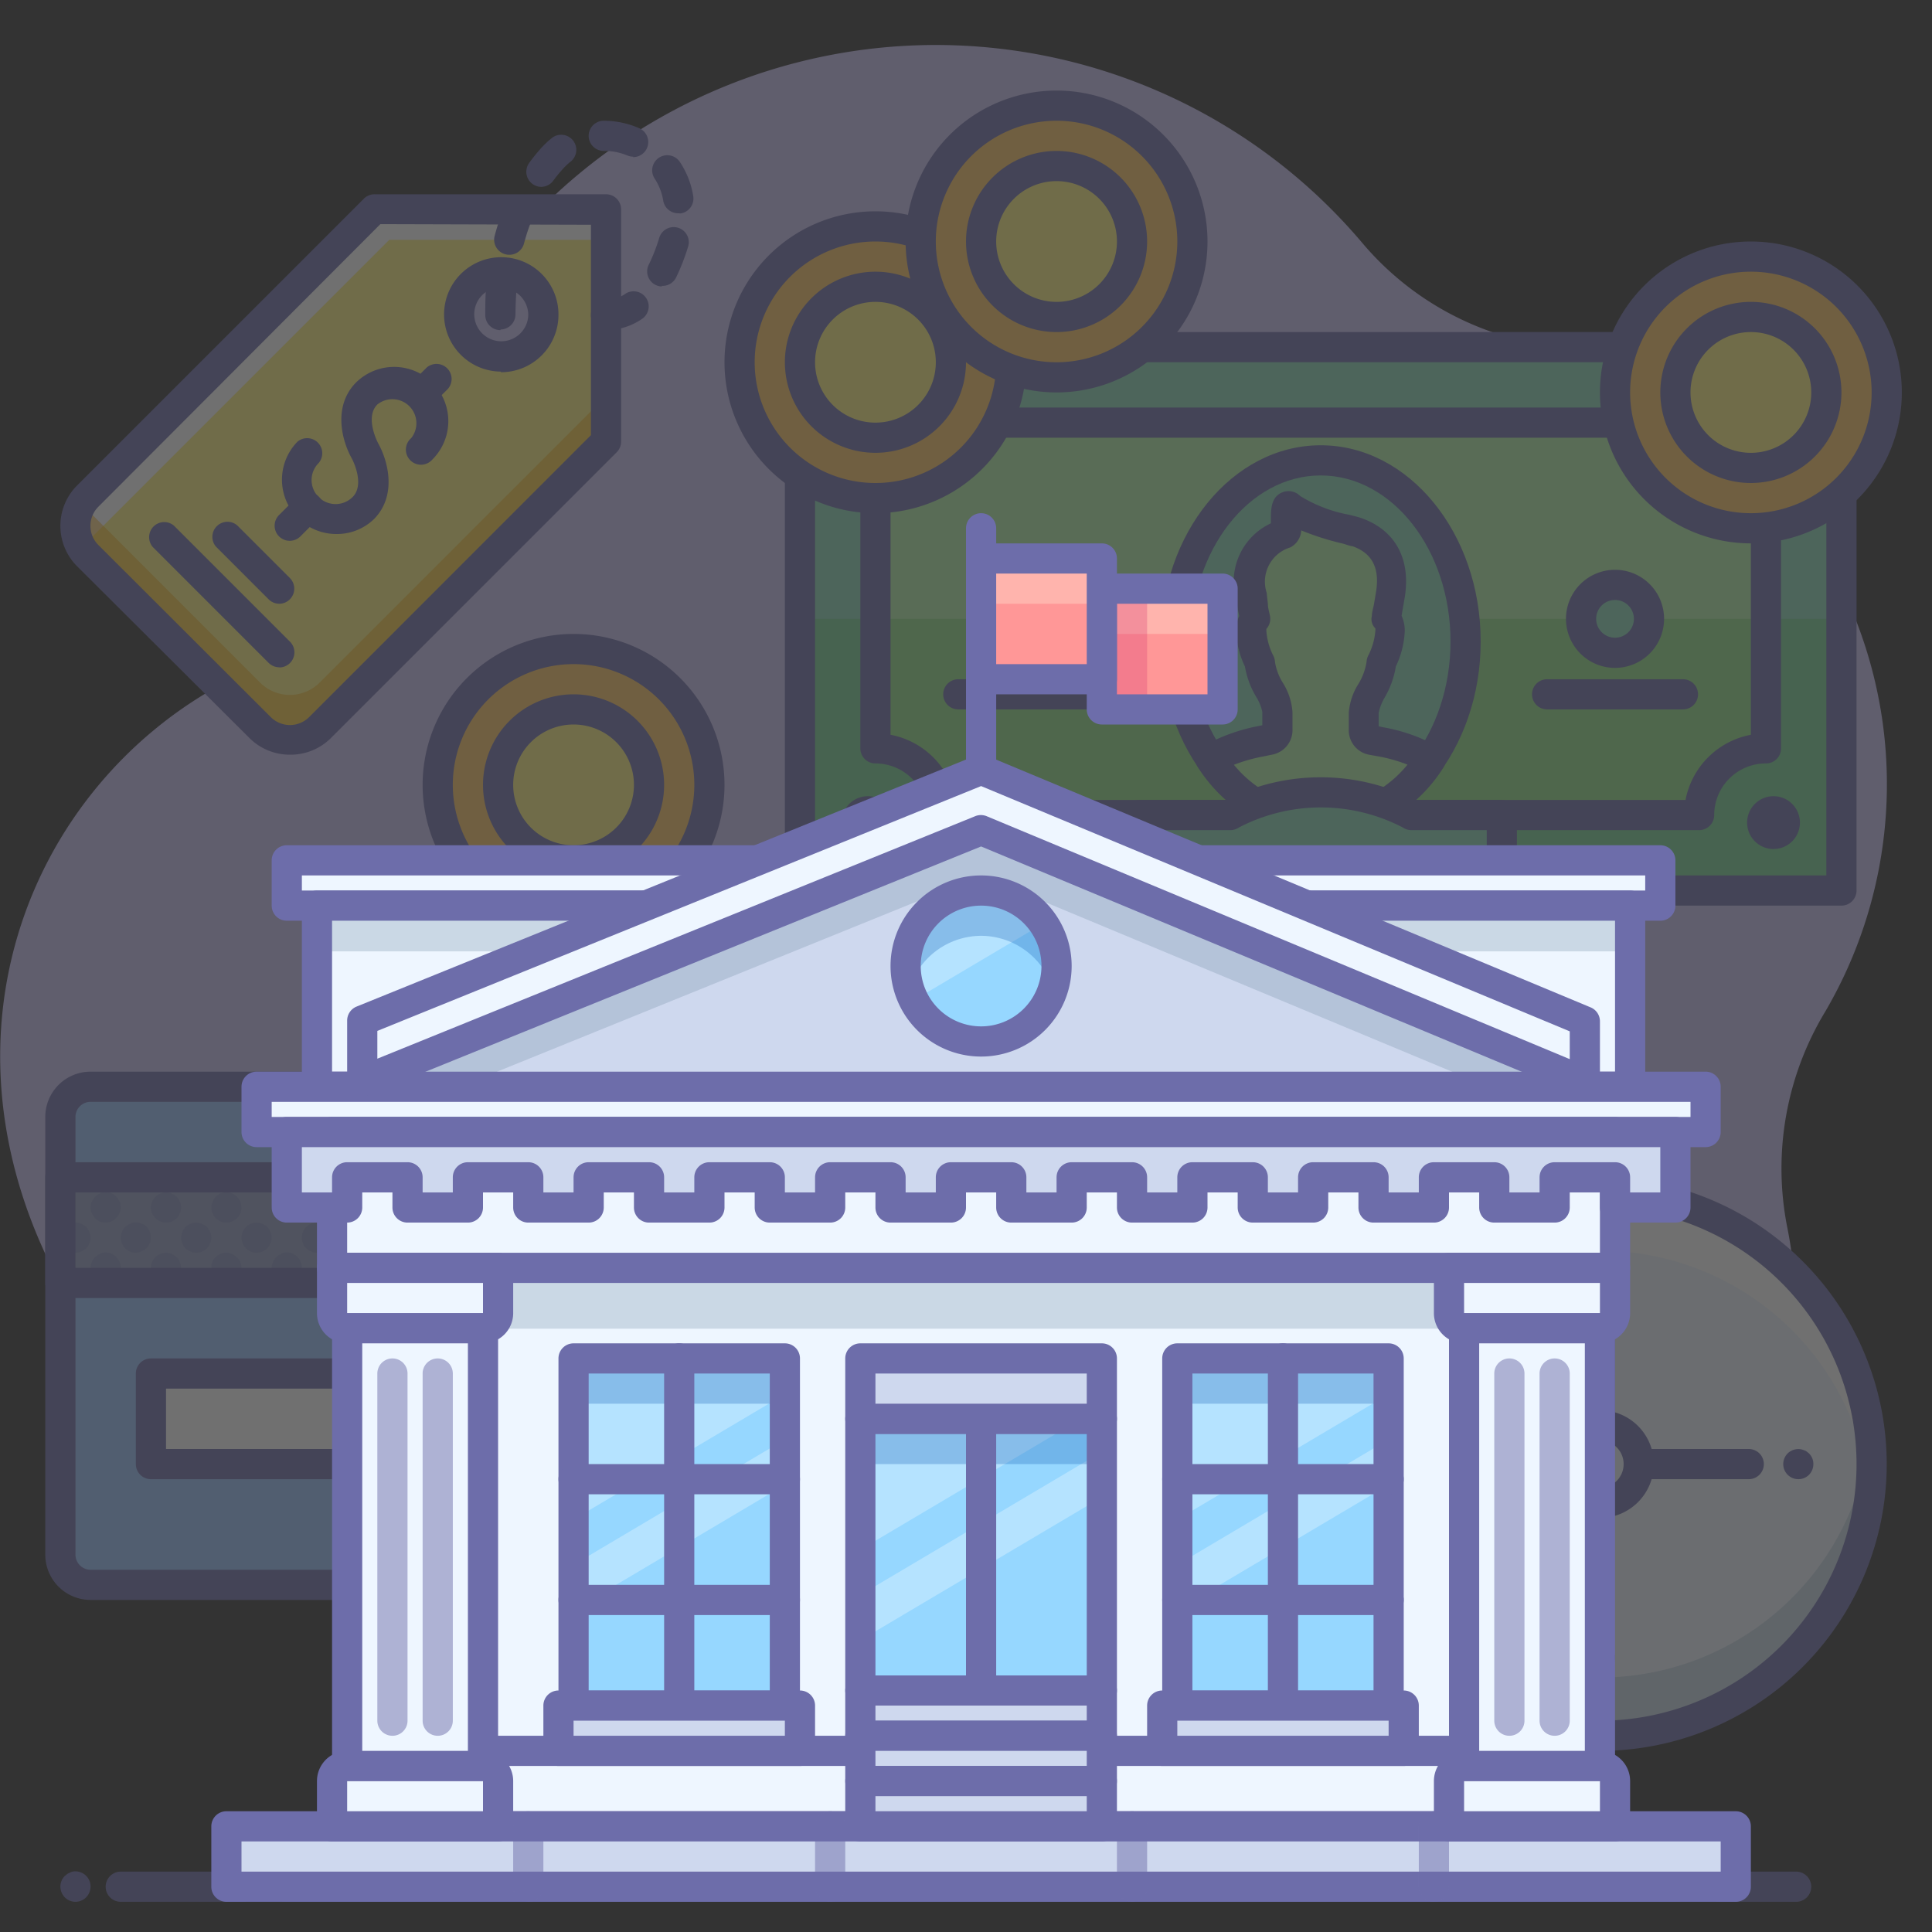 <?xml version="1.0" ?><svg data-name="003" id="_003" viewBox="0 0 128 128" xmlns="http://www.w3.org/2000/svg"><rect x="0" y="0" width="128" height="128" fill="#333333" stroke="none"/><defs><style>.cls-1{opacity:0.3;}.cls-2{fill:#c9c1f5;}.cls-3{fill:#eef6ff;}.cls-4{fill:#7595b5;}.cls-5{fill:#fff;}.cls-6{fill:#6d6daa;}.cls-7{fill:#ffc661;}.cls-8{fill:#fff27d;}.cls-9{fill:#89dbba;}.cls-10{fill:#48bc33;}.cls-11{fill:#b1f1a8;}.cls-12{fill:#97c1ff;}.cls-13{fill:#939fc6;}.cls-14{opacity:0.5;}.cls-15{fill:#f7a706;}.cls-16{fill:#7690a8;}.cls-17{fill:#ced8ee;}.cls-18{fill:#96d7ff;}.cls-19{fill:#1c64ba;}.cls-20{fill:#ff9797;}.cls-21{fill:#fff9e0;}.cls-22{fill:#d63c74;}</style></defs><title/><g class="cls-1"><path class="cls-2" d="M124.7,47.65a30,30,0,0,0-23.51-25,19.69,19.69,0,0,1-10.93-6.55A37,37,0,0,0,26,31.43,21,21,0,0,1,15.12,45.1C1,52.46-6.14,71.56,6.77,89.48a16.6,16.6,0,0,0,6.35,4.91,20.58,20.58,0,0,1,10,10.88,28.49,28.49,0,0,0,42.62,12.64A20.06,20.06,0,0,1,82.39,115a29,29,0,0,0,36-33.79A20.08,20.08,0,0,1,120.94,67,29.83,29.83,0,0,0,124.7,47.65Z"/><circle class="cls-3" cx="106" cy="97" r="18"/><g class="cls-1"><path class="cls-4" d="M106,111.14a18,18,0,0,0,17.89-16.07,18,18,0,1,1-35.79,0A18,18,0,0,0,106,111.14Z"/></g><path class="cls-5" d="M106,82.86A18,18,0,0,0,88.11,98.93a18,18,0,1,1,35.79,0A18,18,0,0,0,106,82.86Z"/><path class="cls-6" d="M106,116a19,19,0,1,1,19-19A19,19,0,0,1,106,116Zm0-36a17,17,0,1,0,17,17A17,17,0,0,0,106,80Z"/><path class="cls-6" d="M106,110.86a1,1,0,0,1-.92-1.38.94.94,0,0,1,.21-.33,1,1,0,0,1,.9-.27l.19,0,.18.09.15.13a.94.94,0,0,1,.21.33,1,1,0,0,1-.92,1.38Z"/><path class="cls-6" d="M93.14,98a1,1,0,0,1-.7-.29,1,1,0,0,1-.22-.33,1,1,0,0,1-.08-.38,1,1,0,0,1,.3-.71,1,1,0,0,1,1.41,0,1,1,0,0,1,.29.71,1,1,0,0,1-.07.38,1.2,1.2,0,0,1-.22.33.93.93,0,0,1-.33.21A1,1,0,0,1,93.14,98Z"/><path class="cls-6" d="M119.14,98a1,1,0,0,1-.7-.29,1,1,0,0,1,0-1.42,1,1,0,0,1,1.08-.21.6.6,0,0,1,.18.09l.15.12a1.06,1.06,0,0,1,.22.33,1,1,0,0,1,.07.38,1,1,0,0,1-.29.71A1,1,0,0,1,119.14,98Z"/><path class="cls-6" d="M106,85a1,1,0,0,1-1-1,1,1,0,0,1,.29-.71,1,1,0,0,1,.9-.27.62.62,0,0,1,.19.06.74.74,0,0,1,.18.09l.15.12A1.05,1.05,0,0,1,107,84a1,1,0,0,1-1,1Z"/><path class="cls-6" d="M106,100.57A3.57,3.57,0,1,1,109.57,97,3.58,3.58,0,0,1,106,100.57Zm0-5.14A1.57,1.57,0,1,0,107.57,97,1.57,1.57,0,0,0,106,95.43Z"/><path class="cls-6" d="M106,95.43a1,1,0,0,1-1-1V87.14a1,1,0,0,1,2,0v7.29A1,1,0,0,1,106,95.43Z"/><path class="cls-6" d="M115.86,98h-7.29a1,1,0,0,1,0-2h7.29a1,1,0,1,1,0,2Z"/><path class="cls-6" d="M111,126H19a1,1,0,1,1,0-2h92a1,1,0,0,1,0,2Z"/><path class="cls-6" d="M119,126h-5a1,1,0,0,1,0-2h5a1,1,0,0,1,0,2Z"/><path class="cls-6" d="M5,126a1,1,0,0,1-.7-.29,1,1,0,0,1-.22-.33A1,1,0,0,1,4,125a1,1,0,0,1,.29-.71l.15-.12a.56.56,0,0,1,.17-.09A.73.73,0,0,1,4.8,124a1,1,0,0,1,.58.06,1,1,0,0,1,.32.21A1,1,0,0,1,6,125a1,1,0,0,1-.08.38,1,1,0,0,1-.22.33A1,1,0,0,1,5,126Z"/><path class="cls-6" d="M16,126H8a1,1,0,0,1,0-2h8a1,1,0,1,1,0,2Z"/><circle class="cls-7" cx="38.01" cy="52" r="9"/><path class="cls-6" d="M38,62A10,10,0,1,1,48,52,10,10,0,0,1,38,62Zm0-18a8,8,0,1,0,8,8A8,8,0,0,0,38,44Z"/><circle class="cls-8" cx="38.01" cy="52" r="5"/><path class="cls-6" d="M38,58a6,6,0,1,1,6-6A6,6,0,0,1,38,58Zm0-10a4,4,0,1,0,4,4A4,4,0,0,0,38,48Z"/><rect class="cls-9" height="36" width="69" x="53" y="23"/><g class="cls-1"><rect class="cls-10" height="18" width="69" x="53" y="41"/></g><path class="cls-11" d="M117,49.58A4.42,4.42,0,0,0,112.57,54H62.42A4.42,4.42,0,0,0,58,49.58V32.42A4.42,4.42,0,0,0,62.42,28h50.15A4.42,4.42,0,0,0,117,32.42Z"/><path class="cls-6" d="M122,60H53a1,1,0,0,1-1-1V23a1,1,0,0,1,1-1h69a1,1,0,0,1,1,1V59A1,1,0,0,1,122,60ZM54,58h67V24H54Z"/><g class="cls-1"><path class="cls-10" d="M57.5,41v9A4.5,4.5,0,0,1,62,54.5h51a4.5,4.5,0,0,1,4.5-4.5V41Z"/></g><path class="cls-6" d="M112.57,55H62.42a1,1,0,0,1-1-1A3.42,3.42,0,0,0,58,50.58a1,1,0,0,1-1-1V32.42a1,1,0,0,1,1-1A3.42,3.42,0,0,0,61.42,28a1,1,0,0,1,1-1h50.15a1,1,0,0,1,1,1A3.42,3.42,0,0,0,117,31.42a1,1,0,0,1,1,1V49.58a1,1,0,0,1-1,1A3.42,3.42,0,0,0,113.57,54,1,1,0,0,1,112.57,55ZM63.33,53h48.34A5.43,5.43,0,0,1,116,48.68V33.33A5.43,5.43,0,0,1,111.67,29H63.33A5.44,5.44,0,0,1,59,33.33V48.68A5.44,5.44,0,0,1,63.33,53Z"/><ellipse class="cls-9" cx="87.5" cy="42.5" rx="9.6" ry="12"/><path class="cls-6" d="M87.5,55.5c-5.84,0-10.6-5.83-10.6-13s4.75-13,10.6-13,10.6,5.83,10.6,13S93.34,55.5,87.5,55.5Zm0-24c-4.74,0-8.6,4.93-8.6,11s3.86,11,8.6,11,8.6-4.93,8.6-11S92.24,31.5,87.5,31.5Z"/><circle class="cls-9" cx="68" cy="41" r="2.25"/><path class="cls-6" d="M68,44.25A3.25,3.25,0,1,1,71.25,41,3.25,3.25,0,0,1,68,44.25Zm0-4.5A1.25,1.25,0,1,0,69.25,41,1.25,1.25,0,0,0,68,39.75Z"/><circle class="cls-6" cx="57.5" cy="27.5" r="0.75"/><path class="cls-6" d="M57.5,29.25a1.75,1.75,0,1,1,1.75-1.75A1.75,1.75,0,0,1,57.5,29.25Zm0-2a.25.25,0,0,0-.25.25c0,.28.5.28.5,0A.25.25,0,0,0,57.5,27.25Z"/><circle class="cls-6" cx="57.5" cy="54.5" r="0.75"/><path class="cls-6" d="M57.5,56.25a1.75,1.75,0,1,1,1.75-1.75A1.75,1.75,0,0,1,57.5,56.25Zm0-2a.25.25,0,0,0-.25.25c0,.28.5.28.5,0A.25.25,0,0,0,57.5,54.25Z"/><circle class="cls-6" cx="117.5" cy="27.5" r="0.75"/><path class="cls-6" d="M117.5,29.25a1.75,1.75,0,1,1,1.75-1.75A1.75,1.75,0,0,1,117.5,29.25Zm0-2a.25.25,0,0,0-.25.25c0,.28.5.28.5,0A.25.25,0,0,0,117.5,27.25Z"/><circle class="cls-6" cx="117.5" cy="54.5" r="0.75"/><path class="cls-6" d="M117.5,56.25a1.75,1.75,0,1,1,1.75-1.75A1.75,1.75,0,0,1,117.5,56.25Zm0-2a.25.25,0,0,0-.25.25c0,.28.5.28.5,0A.25.25,0,0,0,117.5,54.25Z"/><path class="cls-11" d="M91.45,49.11,90.91,49a.65.65,0,0,1-.55-.67c0-.36,0-.74,0-1.14,0-.91,1.1-2,1.16-3.29a5.16,5.16,0,0,0,.57-2.09,1.08,1.08,0,0,0-.26-.8c.09-.48.17-1,.26-1.5.38-2.09-.35-3.59-2.19-4.24-.66-.23-3.41-.71-4.43-1.7-.37-.36-.12,1.66-.45,1.81a3.35,3.35,0,0,0-2.14,4.13c.09.52.17,1,.26,1.5a1.08,1.08,0,0,0-.26.8,5.16,5.16,0,0,0,.57,2.09c.06,1.28,1.16,2.32,1.16,3.29,0,.4,0,.78,0,1.14a.65.65,0,0,1-.55.67l-.61.12a11,11,0,0,0-3.27,1.2,9.17,9.17,0,0,0,6.29,4.13,8.47,8.47,0,0,0,1,.06h.09a8.47,8.47,0,0,0,.93-.06,9.18,9.18,0,0,0,6.3-4.15A10.41,10.41,0,0,0,91.45,49.11Z"/><path class="cls-6" d="M87.45,55.5h0a9.18,9.18,0,0,1-1.06-.07,10.13,10.13,0,0,1-7-4.56,1,1,0,0,1,.33-1.44,12.08,12.08,0,0,1,3.56-1.31l.35-.07c0-.28,0-.58,0-.89a3.08,3.08,0,0,0-.41-1,5.78,5.78,0,0,1-.74-2,6,6,0,0,1-.59-2.35,2.35,2.35,0,0,1,.21-1L82,40.33l-.11-.66a4.26,4.26,0,0,1,2.31-5c0-.12,0-.27,0-.37,0-.7.07-1.42.78-1.69a1.08,1.08,0,0,1,1.16.25,9.4,9.4,0,0,0,3.23,1.24c.37.09.67.17.84.23,2.27.81,3.3,2.76,2.84,5.36l-.12.68-.07.43a2.35,2.35,0,0,1,.21,1,6,6,0,0,1-.59,2.35,6,6,0,0,1-.75,2.08,3.39,3.39,0,0,0-.39,1c0,.3,0,.6,0,.89l.28.06a11.49,11.49,0,0,1,3.65,1.29,1,1,0,0,1,.33,1.43,10.13,10.13,0,0,1-7,4.58,9.45,9.45,0,0,1-1,.07Zm-5.7-4.83a7.82,7.82,0,0,0,4.87,2.78,7.55,7.55,0,0,0,.86.06,8.37,8.37,0,0,0,.89-.06,7.81,7.81,0,0,0,4.88-2.79,10.2,10.2,0,0,0-2-.56h0L90.69,50a1.65,1.65,0,0,1-1.33-1.69c0-.35,0-.71,0-1.09A4.16,4.16,0,0,1,90,45.31a4,4,0,0,0,.54-1.47,1,1,0,0,1,.1-.39,4.28,4.28,0,0,0,.48-1.66.57.57,0,0,0,0-.16.85.85,0,0,1-.23-.82c0-.25.09-.52.14-.79l.12-.71c.29-1.63-.21-2.65-1.54-3.12-.13,0-.37-.1-.66-.18a17.72,17.72,0,0,1-2.74-.87,1.34,1.34,0,0,1-.73,1.13,2.37,2.37,0,0,0-1.56,3L84,40c0,.28.09.55.14.81a1,1,0,0,1-.24.86s0,.05,0,.13a4.28,4.28,0,0,0,.47,1.66,1,1,0,0,1,.1.39A3.71,3.71,0,0,0,85,45.25a4.18,4.18,0,0,1,.63,1.92c0,.39,0,.75,0,1.1A1.66,1.66,0,0,1,84.27,50l-.59.12A10.75,10.75,0,0,0,81.75,50.67ZM83.9,48h0Zm7.18,0h0Z"/><path class="cls-9" d="M99.5,54h-6a12.71,12.71,0,0,0-12,0h-6v5h24Z"/><path class="cls-6" d="M99.5,60h-24a1,1,0,0,1-1-1V54a1,1,0,0,1,1-1h5.71a13.89,13.89,0,0,1,12.57,0H99.5a1,1,0,0,1,1,1v5A1,1,0,0,1,99.5,60Zm-23-2h22V55h-5a1,1,0,0,1-.55-.17,11.75,11.75,0,0,0-10.88,0,1,1,0,0,1-.55.17h-5Z"/><path class="cls-6" d="M72.49,47h-9a1,1,0,0,1,0-2h9a1,1,0,0,1,0,2Z"/><circle class="cls-9" cx="107" cy="41" r="2.25"/><path class="cls-6" d="M107,44.25A3.25,3.25,0,1,1,110.25,41,3.25,3.25,0,0,1,107,44.25Zm0-4.5A1.25,1.25,0,1,0,108.25,41,1.25,1.25,0,0,0,107,39.75Z"/><path class="cls-6" d="M111.5,47h-9a1,1,0,0,1,0-2h9a1,1,0,0,1,0,2Z"/><rect class="cls-12" height="33" rx="2" ry="2" width="48" x="4" y="72"/><path class="cls-6" d="M50,106H6a3,3,0,0,1-3-3V74a3,3,0,0,1,3-3H50a3,3,0,0,1,3,3v29A3,3,0,0,1,50,106ZM6,73a1,1,0,0,0-1,1v29a1,1,0,0,0,1,1H50a1,1,0,0,0,1-1V74a1,1,0,0,0-1-1Z"/><rect class="cls-5" height="6" width="36" x="10" y="91"/><path class="cls-6" d="M46,98H10a1,1,0,0,1-1-1V91a1,1,0,0,1,1-1H46a1,1,0,0,1,1,1v6A1,1,0,0,1,46,98ZM11,96H45V92H11Z"/><rect class="cls-13" height="7" width="48" x="4" y="78"/><path class="cls-6" d="M52,86H4a1,1,0,0,1-1-1V78a1,1,0,0,1,1-1H52a1,1,0,0,1,1,1v7A1,1,0,0,1,52,86ZM5,84H51V79H5Z"/><g class="cls-1"><path class="cls-6" d="M5,83a1,1,0,0,1-.71-.3A1,1,0,0,1,4,82a1,1,0,0,1,.08-.38,1.15,1.15,0,0,1,.21-.33,1,1,0,0,1,1.42,0,1,1,0,0,1,.21.33A1,1,0,0,1,6,82a1,1,0,0,1-.29.7,1,1,0,0,1-.33.22A1,1,0,0,1,5,83Z"/><path class="cls-6" d="M7,81a1,1,0,0,1-.71-.29,1.16,1.16,0,0,1-.21-.33.94.94,0,0,1,0-.76,1,1,0,0,1,.21-.33l.15-.12a.74.74,0,0,1,.18-.09A.65.65,0,0,1,6.8,79a1,1,0,0,1,1.12.6.94.94,0,0,1,0,.76,1.16,1.16,0,0,1-.21.33A1,1,0,0,1,7,81Z"/><path class="cls-6" d="M9,83a1,1,0,0,1-1-1,1,1,0,0,1,.29-.71l.15-.12a.74.74,0,0,1,.18-.09A.65.65,0,0,1,8.8,81a1,1,0,0,1,.58.06,1.16,1.16,0,0,1,.33.21,1,1,0,0,1,.21.33,1,1,0,0,1-.21,1.09,1.16,1.16,0,0,1-.33.21A1,1,0,0,1,9,83Z"/><path class="cls-6" d="M11,81a1,1,0,0,1-.71-.29,1.22,1.22,0,0,1-.22-.33A1,1,0,0,1,10,80a.83.83,0,0,1,.08-.38.9.9,0,0,1,.54-.54.91.91,0,0,1,.76,0,1.16,1.16,0,0,1,.33.21,1.15,1.15,0,0,1,.21.33.94.94,0,0,1,0,.76,1.16,1.16,0,0,1-.21.33A1,1,0,0,1,11,81Z"/><path class="cls-6" d="M13,83a1,1,0,0,1-.38-.08,1.15,1.15,0,0,1-.33-.21A1,1,0,0,1,12,82a1,1,0,0,1,.08-.38,1,1,0,0,1,.21-.33,1,1,0,0,1,1.09-.21,1.16,1.16,0,0,1,.33.21,1,1,0,0,1,.21.33A.84.84,0,0,1,14,82a1,1,0,0,1-1,1Z"/><path class="cls-6" d="M15,81a1,1,0,0,1-.71-.29A1,1,0,0,1,14,80a1,1,0,0,1,.08-.38,1,1,0,0,1,.21-.33,1,1,0,0,1,1.42,0,1,1,0,0,1,.21.33,1,1,0,0,1-.21,1.09,1.16,1.16,0,0,1-.33.21A1,1,0,0,1,15,81Z"/><path class="cls-6" d="M17,83a1,1,0,0,1-.71-.29,1.16,1.16,0,0,1-.21-.33.94.94,0,0,1,0-.76,1.15,1.15,0,0,1,.21-.33,1,1,0,0,1,1.09-.21,1.16,1.16,0,0,1,.33.21,1,1,0,0,1,.21.33A1,1,0,0,1,17,83Z"/><path class="cls-6" d="M19,81a1,1,0,0,1-.38-.08,1.15,1.15,0,0,1-.33-.21A1,1,0,0,1,18,80a.83.83,0,0,1,.08-.38,1,1,0,0,1,.21-.33l.15-.12a.74.74,0,0,1,.18-.09A.65.65,0,0,1,18.8,79a.87.87,0,0,1,.39,0,.62.62,0,0,1,.19.06.74.74,0,0,1,.18.09l.15.12a1,1,0,0,1,.21.33.94.94,0,0,1,0,.76.9.9,0,0,1-.54.54A1,1,0,0,1,19,81Z"/><path class="cls-6" d="M21,83a1,1,0,0,1-.38-.08,1.15,1.15,0,0,1-.33-.21A1,1,0,0,1,20,82a1,1,0,0,1,.29-.71,1,1,0,0,1,.9-.27.62.62,0,0,1,.19.06.74.74,0,0,1,.18.09l.15.12A1.05,1.05,0,0,1,22,82a1,1,0,0,1-1,1Z"/><path class="cls-6" d="M23,81a1,1,0,0,1-.71-.29,1.16,1.16,0,0,1-.21-.33.94.94,0,0,1,0-.76.9.9,0,0,1,.54-.54A1,1,0,0,1,23.2,79l.18.06a.74.74,0,0,1,.18.09l.15.12a1,1,0,0,1,.21.33.94.94,0,0,1,0,.76.9.9,0,0,1-.54.54A1,1,0,0,1,23,81Z"/><path class="cls-6" d="M25,83a1,1,0,0,1-.38-.08,1,1,0,0,1-.33-.21,1.16,1.16,0,0,1-.21-.33.94.94,0,0,1,0-.76,1.15,1.15,0,0,1,.21-.33,1,1,0,0,1,.33-.21.93.93,0,0,1,.57-.06.62.62,0,0,1,.19.06.74.74,0,0,1,.18.09l.15.12a1,1,0,0,1,.21.33,1,1,0,0,1-.21,1.09,1,1,0,0,1-.33.21A1,1,0,0,1,25,83Z"/><path class="cls-6" d="M27,81a1,1,0,0,1-.71-.29,1.5,1.5,0,0,1-.22-.33A1,1,0,0,1,26,80a1.26,1.26,0,0,1,0-.19.62.62,0,0,1,.06-.19.74.74,0,0,1,.09-.18,1.61,1.61,0,0,1,.12-.15,1,1,0,0,1,.33-.21.93.93,0,0,1,.57-.06.62.62,0,0,1,.19.06.74.74,0,0,1,.18.09l.15.12.12.15a.78.78,0,0,1,.09.18.59.59,0,0,1,.06.19A1.15,1.15,0,0,1,28,80a1,1,0,0,1-.08.38.9.9,0,0,1-.54.54A1,1,0,0,1,27,81Z"/><path class="cls-6" d="M29,83a.84.84,0,0,1-.38-.08,1.15,1.15,0,0,1-.33-.21,1.16,1.16,0,0,1-.21-.33A.83.83,0,0,1,28,82a1,1,0,0,1,.08-.38.93.93,0,0,1,.21-.33,1,1,0,0,1,1.42,0,.93.93,0,0,1,.21.33.94.94,0,0,1,0,.76.9.9,0,0,1-.54.54A.84.84,0,0,1,29,83Z"/><path class="cls-6" d="M31,81a1,1,0,0,1-.71-.29,1.16,1.16,0,0,1-.21-.33A1,1,0,0,1,30,80a1,1,0,0,1,.29-.71,1,1,0,0,1,1.42,0A1.05,1.05,0,0,1,32,80a1,1,0,0,1-.08.38.9.9,0,0,1-.54.54A1,1,0,0,1,31,81Z"/><path class="cls-6" d="M33,83a1,1,0,0,1-.71-.29,1.16,1.16,0,0,1-.21-.33.94.94,0,0,1,0-.76,1.15,1.15,0,0,1,.21-.33l.15-.12a.74.74,0,0,1,.18-.09A.65.65,0,0,1,32.8,81a1,1,0,0,1,.91.27,1.15,1.15,0,0,1,.21.33.94.94,0,0,1,0,.76.9.9,0,0,1-.54.54A1,1,0,0,1,33,83Z"/><path class="cls-6" d="M35,81a1,1,0,0,1-.38-.08,1.15,1.15,0,0,1-.33-.21A1,1,0,0,1,34,80a1,1,0,0,1,1.71-.71,1,1,0,0,1,.21.33A1,1,0,0,1,35,81Z"/><path class="cls-6" d="M37,83a1,1,0,0,1-.71-.29,1.5,1.5,0,0,1-.22-.33A1,1,0,0,1,36,82a1,1,0,1,1,2,0,.84.84,0,0,1-.08.38,1.16,1.16,0,0,1-.21.33A1,1,0,0,1,37,83Z"/><path class="cls-6" d="M39,81a1,1,0,0,1-.71-.29,1.22,1.22,0,0,1-.22-.33A1,1,0,0,1,38,80a1,1,0,0,1,.29-.71,1,1,0,0,1,.33-.21,1,1,0,0,1,.76,0,1.16,1.16,0,0,1,.33.21,1,1,0,0,1,.21.33A1,1,0,0,1,39,81Z"/><path class="cls-6" d="M41,83a1,1,0,0,1-.38-.08,1,1,0,0,1-.33-.21,1.16,1.16,0,0,1-.21-.33.94.94,0,0,1,0-.76,1.15,1.15,0,0,1,.21-.33,1,1,0,0,1,1.42,0,1.15,1.15,0,0,1,.21.33A1,1,0,0,1,41,83Z"/><path class="cls-6" d="M43,81a1,1,0,0,1-.71-.29,1.16,1.16,0,0,1-.21-.33A.83.83,0,0,1,42,80a1,1,0,0,1,.29-.71l.15-.12a.74.74,0,0,1,.18-.09A.65.65,0,0,1,42.8,79a1,1,0,0,1,.91.27A1.05,1.05,0,0,1,44,80a1,1,0,0,1-1,1Z"/><path class="cls-6" d="M45,83a1,1,0,0,1-.71-.29A1,1,0,0,1,44,82a1,1,0,0,1,.29-.71,1,1,0,0,1,1.09-.21,1.16,1.16,0,0,1,.33.21,1,1,0,0,1,.21.33A1,1,0,0,1,45,83Z"/><path class="cls-6" d="M47,81a1,1,0,0,1-.92-1.38,1.15,1.15,0,0,1,.21-.33,1,1,0,0,1,.9-.27.62.62,0,0,1,.19.06.55.55,0,0,1,.17.09,1,1,0,0,1,.16.12A1.05,1.05,0,0,1,48,80a1,1,0,0,1-1,1Z"/><path class="cls-6" d="M49,83a1,1,0,0,1-.92-1.38,1,1,0,0,1,.21-.33,1,1,0,0,1,1.42,0,1.15,1.15,0,0,1,.21.33A1,1,0,0,1,49,83Z"/><path class="cls-6" d="M51,81a1,1,0,0,1-.71-.29,1.16,1.16,0,0,1-.21-.33A1,1,0,0,1,50,80a1,1,0,0,1,.29-.71,1,1,0,0,1,.33-.21A1,1,0,0,1,51.2,79l.18.06a.74.74,0,0,1,.18.09l.15.12A1.05,1.05,0,0,1,52,80a1,1,0,0,1-1,1Z"/><path class="cls-6" d="M7,85a1,1,0,0,1-.71-.29,1.16,1.16,0,0,1-.21-.33.94.94,0,0,1,0-.76,1,1,0,0,1,.21-.33l.15-.12a.74.74,0,0,1,.18-.09A.65.65,0,0,1,6.8,83a1,1,0,0,1,1.12.6.94.94,0,0,1,0,.76,1.16,1.16,0,0,1-.21.33A1,1,0,0,1,7,85Z"/><path class="cls-6" d="M11,85a1,1,0,0,1-.38-.08,1.15,1.15,0,0,1-.33-.21A1,1,0,0,1,10,84a.83.83,0,0,1,.08-.38.9.9,0,0,1,.54-.54,1,1,0,0,1,.76,0,1.16,1.16,0,0,1,.33.21,1,1,0,0,1,.21.33A1,1,0,0,1,11,85Z"/><path class="cls-6" d="M15,85a1,1,0,0,1-1-1,1.39,1.39,0,0,1,0-.2.65.65,0,0,1,.06-.18.74.74,0,0,1,.09-.18,1.61,1.61,0,0,1,.12-.15l.15-.12a.74.74,0,0,1,.18-.09.62.62,0,0,1,.19-.06.88.88,0,0,1,.39,0l.18.06a.74.74,0,0,1,.18.09l.15.12A1,1,0,0,1,16,84a1,1,0,0,1-.08.38,1.16,1.16,0,0,1-.21.33A1,1,0,0,1,15,85Z"/><path class="cls-6" d="M19,85a1,1,0,0,1-.71-.29,1.22,1.22,0,0,1-.22-.33A1,1,0,0,1,18,84a.83.83,0,0,1,.08-.38,1,1,0,0,1,.21-.33l.15-.12a.74.74,0,0,1,.18-.09A.65.65,0,0,1,18.8,83a1,1,0,0,1,.91.27,1,1,0,0,1,.21.33.94.94,0,0,1,0,.76.9.9,0,0,1-.54.54A1,1,0,0,1,19,85Z"/><path class="cls-6" d="M23,85a1,1,0,0,1-.38-.08,1,1,0,0,1-.33-.21A1,1,0,0,1,22,84a1,1,0,0,1,.08-.38.9.9,0,0,1,.54-.54A1,1,0,0,1,23.2,83l.18.06a.74.74,0,0,1,.18.09l.15.12a1,1,0,0,1,.21.33,1,1,0,0,1-.21,1.09,1.16,1.16,0,0,1-.33.21A1,1,0,0,1,23,85Z"/><path class="cls-6" d="M27,85a1,1,0,0,1-1-1,1,1,0,0,1,.29-.71,1,1,0,0,1,.33-.21.93.93,0,0,1,.57-.06.62.62,0,0,1,.19.06.74.74,0,0,1,.18.09l.15.12A1.05,1.05,0,0,1,28,84a1,1,0,0,1-1,1Z"/><path class="cls-6" d="M31,85a1,1,0,0,1-.92-1.38,1,1,0,0,1,.21-.33l.15-.12a.74.74,0,0,1,.18-.09A.65.65,0,0,1,30.8,83a1,1,0,0,1,1.12.6A1,1,0,0,1,31,85Z"/><path class="cls-6" d="M35,85a1,1,0,0,1-1-1,1,1,0,0,1,.29-.71,1,1,0,0,1,1.09-.21,1.16,1.16,0,0,1,.33.21,1,1,0,0,1,.21.33A1,1,0,0,1,35,85Z"/><path class="cls-6" d="M39,85a1,1,0,0,1-.71-.29,1.22,1.22,0,0,1-.22-.33A1,1,0,0,1,38,84a1,1,0,0,1,.29-.71,1,1,0,0,1,.33-.21,1,1,0,0,1,.76,0,1.16,1.16,0,0,1,.33.21,1,1,0,0,1,.21.33A1,1,0,0,1,39,85Z"/><path class="cls-6" d="M43,85a1,1,0,0,1-.71-.29,1.16,1.16,0,0,1-.21-.33A.83.83,0,0,1,42,84a1,1,0,0,1,.29-.71l.15-.12a.74.74,0,0,1,.18-.09A.65.65,0,0,1,42.8,83a1,1,0,0,1,.91.27A1.05,1.05,0,0,1,44,84a1,1,0,0,1-.29.71,1.16,1.16,0,0,1-.33.21A1,1,0,0,1,43,85Z"/><path class="cls-6" d="M47,85a1,1,0,0,1-1-1,1,1,0,0,1,.29-.71,1.06,1.06,0,0,1,.9-.27.62.62,0,0,1,.19.06.55.55,0,0,1,.17.09,1,1,0,0,1,.16.12A1.05,1.05,0,0,1,48,84a1,1,0,0,1-1,1Z"/><path class="cls-6" d="M51,85a1,1,0,0,1-.71-.29,1.16,1.16,0,0,1-.21-.33.94.94,0,0,1,0-.76.9.9,0,0,1,.54-.54A1,1,0,0,1,51.2,83l.18.06a.74.74,0,0,1,.18.09l.15.12a1.15,1.15,0,0,1,.21.33A.84.84,0,0,1,52,84a1,1,0,0,1-1,1Z"/></g><circle class="cls-7" cx="58.01" cy="24" r="9"/><path class="cls-6" d="M58,34A10,10,0,1,1,68,24,10,10,0,0,1,58,34Zm0-18a8,8,0,1,0,8,8A8,8,0,0,0,58,16Z"/><circle class="cls-8" cx="58.01" cy="24" r="5"/><path class="cls-6" d="M58,30a6,6,0,1,1,6-6A6,6,0,0,1,58,30Zm0-10a4,4,0,1,0,4,4A4,4,0,0,0,58,20Z"/><circle class="cls-7" cx="70.01" cy="16" r="9"/><path class="cls-6" d="M70,26A10,10,0,1,1,80,16,10,10,0,0,1,70,26ZM70,8a8,8,0,1,0,8,8A8,8,0,0,0,70,8Z"/><circle class="cls-8" cx="70.01" cy="16" r="5"/><path class="cls-6" d="M70,22a6,6,0,1,1,6-6A6,6,0,0,1,70,22Zm0-10a4,4,0,1,0,4,4A4,4,0,0,0,70,12Z"/><circle class="cls-7" cx="116.01" cy="26" r="9"/><path class="cls-6" d="M116,36a10,10,0,1,1,10-10A10,10,0,0,1,116,36Zm0-18a8,8,0,1,0,8,8A8,8,0,0,0,116,18Z"/><circle class="cls-8" cx="116.01" cy="26" r="5"/><path class="cls-6" d="M116,32a6,6,0,1,1,6-6A6,6,0,0,1,116,32Zm0-10a4,4,0,1,0,4,4A4,4,0,0,0,116,22Z"/><path class="cls-8" d="M24.79,13.89l-19,19a2.79,2.79,0,0,0,0,3.95L17.23,48.22a2.79,2.79,0,0,0,3.95,0l19-19V13.89Zm8.38,9.78A2.79,2.79,0,1,1,36,20.87,2.79,2.79,0,0,1,33.17,23.66Z"/><path class="cls-5" d="M24.79,13.89l-19,19a2.79,2.79,0,0,0-.38,3.47,2.8,2.8,0,0,1,.38-.47l20-20H40.15v-2Z"/><g class="cls-14"><path class="cls-15" d="M17.23,45.22,5.82,33.81a2.77,2.77,0,0,1-.63-1,2.79,2.79,0,0,0,.63,3L17.23,47.22a2.79,2.79,0,0,0,3.95,0l19-19v-2l-19,19A2.79,2.79,0,0,1,17.23,45.22Z"/></g><path class="cls-6" d="M19.2,50a3.78,3.78,0,0,1-2.68-1.11L5.11,37.52a3.79,3.79,0,0,1,0-5.36l19-19a1,1,0,0,1,.71-.29H40.15a1,1,0,0,1,1,1V29.25a1,1,0,0,1-.29.71l-19,19A3.78,3.78,0,0,1,19.2,50Zm6-35.15L6.52,33.57a1.79,1.79,0,0,0,0,2.54L17.94,47.51a1.8,1.8,0,0,0,2.54,0L39.15,28.83V14.89Zm8,9.77A3.79,3.79,0,1,1,37,20.87,3.8,3.8,0,0,1,33.17,24.66Zm0-5.59A1.79,1.79,0,1,0,35,20.87,1.8,1.8,0,0,0,33.17,19.08Z"/><path class="cls-6" d="M40.15,21.87a1,1,0,0,1,0-2,2.21,2.21,0,0,0,1.3-.42,1,1,0,0,1,1.14,1.64A4.2,4.2,0,0,1,40.15,21.87Zm-7,0h0a1,1,0,0,1-1-1c0-.71,0-1.41.09-2.09a1,1,0,0,1,2,.18c-.06.61-.08,1.25-.09,1.91A1,1,0,0,1,33.17,21.83Zm10.68-2.89A1,1,0,0,1,43,17.5a12.11,12.11,0,0,0,.67-1.72,1,1,0,1,1,1.91.59,14.11,14.11,0,0,1-.78,2A1,1,0,0,1,43.85,18.94ZM33.77,16.88a1,1,0,0,1-1-1.25,15.34,15.34,0,0,1,.68-2,1,1,0,1,1,1.85.77,13.4,13.4,0,0,0-.59,1.76A1,1,0,0,1,33.77,16.88Zm11.17-2.75a1,1,0,0,1-1-.84,3.74,3.74,0,0,0-.57-1.46,1,1,0,1,1,1.68-1.09A5.71,5.71,0,0,1,45.93,13a1,1,0,0,1-.83,1.14Zm-9.07-1.75a1,1,0,0,1-.8-1.6,12,12,0,0,1,.81-1,6.19,6.19,0,0,1,.74-.68,1,1,0,0,1,1.22,1.58,4.09,4.09,0,0,0-.5.46,9.54,9.54,0,0,0-.67.81A1,1,0,0,1,35.87,12.38Zm6.09-2a1,1,0,0,1-.4-.08A3.93,3.93,0,0,0,40,10a1,1,0,0,1,0-2,5.86,5.86,0,0,1,2.34.49,1,1,0,0,1-.4,1.92Z"/><path class="cls-6" d="M22.27,35.38a3.6,3.6,0,0,1-2.57-6.11,1,1,0,0,1,1.41,1.41,1.59,1.59,0,0,0,2.25,2.25c.86-.86-.05-2.56-.06-2.57-.63-1.12-1.27-3.42.27-5a3.59,3.59,0,0,1,5.08,5.08,1,1,0,1,1-1.41-1.41A1.59,1.59,0,0,0,25,26.8c-.86.86.05,2.56.06,2.58.63,1.12,1.27,3.42-.27,5A3.53,3.53,0,0,1,22.27,35.38Z"/><path class="cls-6" d="M27.92,27.12a1,1,0,0,1-.71-1.71l1.06-1.06a1,1,0,0,1,1.41,1.41l-1.06,1.06A1,1,0,0,1,27.92,27.12Z"/><path class="cls-6" d="M19.2,35.83a1,1,0,0,1-.71-1.71l1.22-1.22a1,1,0,0,1,1.41,1.42l-1.22,1.22A1,1,0,0,1,19.2,35.83Z"/><path class="cls-6" d="M18.51,40a1,1,0,0,1-.71-.29l-3.49-3.49a1,1,0,0,1,1.41-1.41l3.49,3.49A1,1,0,0,1,18.51,40Z"/><path class="cls-6" d="M18.51,44.21a1,1,0,0,1-.71-.29l-7.68-7.68a1,1,0,0,1,1.41-1.41l7.68,7.68a1,1,0,0,1-.71,1.71Z"/></g><rect class="cls-3" height="3" width="91" x="19" y="57.03"/><path class="cls-6" d="M110,61H19a1,1,0,0,1-1-1V57a1,1,0,0,1,1-1h91a1,1,0,0,1,1,1v3A1,1,0,0,1,110,61ZM20,59h89V58H20Z"/><rect class="cls-3" height="12" width="87" x="21" y="60.03"/><g class="cls-1"><rect class="cls-16" height="3" width="87" x="21" y="60.03"/></g><path class="cls-6" d="M108,73H21a1,1,0,0,1-1-1V60a1,1,0,0,1,1-1h87a1,1,0,0,1,1,1V72A1,1,0,0,1,108,73ZM22,71h85V61H22Z"/><polygon class="cls-17" points="105 72.03 105 68 100 66 65 52 29 66 24 68 24.05 72.03 105 72.03"/><rect class="cls-3" height="37" width="81" x="24" y="84.03"/><path class="cls-6" d="M105,122H24a1,1,0,0,1-1-1v-5a1,1,0,0,1,1-1h81a1,1,0,0,1,1,1v5A1,1,0,0,1,105,122Zm-80-2h79v-3H25Z"/><g class="cls-1"><rect class="cls-16" height="4" width="81" x="24" y="84.03"/></g><g class="cls-1"><polygon class="cls-16" points="65 54 28 69 28 73 65 58 101 73 101 69 65 54"/></g><rect class="cls-3" height="3" width="96" x="17" y="72.03"/><path class="cls-6" d="M113,76H17a1,1,0,0,1-1-1V72a1,1,0,0,1,1-1h96a1,1,0,0,1,1,1v3A1,1,0,0,1,113,76ZM18,74h94V73H18Z"/><polygon class="cls-3" points="105 67.67 65 51 24 67.62 24 71.62 65 55 105 71.67 105 67.67"/><path class="cls-6" d="M105,72.67a1,1,0,0,1-.38-.08L65,56.08,24.38,72.55A1,1,0,0,1,23,71.62v-4a1,1,0,0,1,.62-.93l41-16.62a1,1,0,0,1,.76,0l40,16.67a1,1,0,0,1,.62.92v4a1,1,0,0,1-1,1ZM65,54a1,1,0,0,1,.38.08L104,70.17V68.33L65,52.08,25,68.3v1.84L64.62,54.07A1,1,0,0,1,65,54Z"/><rect class="cls-3" height="9" width="85" x="22" y="75.03"/><path class="cls-6" d="M107,85H22a1,1,0,0,1-1-1V75a1,1,0,0,1,1-1h85a1,1,0,0,1,1,1v9A1,1,0,0,1,107,85ZM23,83h83V76H23Z"/><polygon class="cls-17" points="103 75.03 27 75.03 19 75.03 19 76.03 19 78.03 19 80.03 23 80.03 23 78.03 27 78.03 27 80.03 31 80.03 31 78.03 35 78.03 35 80.03 39 80.03 39 78.03 43 78.03 43 80.03 47 80.03 47 78.03 51 78.03 51 80.03 55 80.03 55 78.03 59 78.03 59 80.03 63 80.03 63 78.03 67 78.03 67 80.03 71 80.03 71 78.03 75 78.03 75 80.03 79 80.03 79 78.03 83 78.03 83 80.03 87 80.03 87 78.03 91 78.03 91 80.03 95 80.03 95 78.03 99 78.03 99 80.03 103 80.03 103 78.03 107 78.03 107 80.03 111 80.03 111 78.03 111 76.03 111 75.03 103 75.03"/><path class="cls-6" d="M111,81h-4a1,1,0,0,1-1-1V79h-2v1a1,1,0,0,1-1,1H99a1,1,0,0,1-1-1V79H96v1a1,1,0,0,1-1,1H91a1,1,0,0,1-1-1V79H88v1a1,1,0,0,1-1,1H83a1,1,0,0,1-1-1V79H80v1a1,1,0,0,1-1,1H75a1,1,0,0,1-1-1V79H72v1a1,1,0,0,1-1,1H67a1,1,0,0,1-1-1V79H64v1a1,1,0,0,1-1,1H59a1,1,0,0,1-1-1V79H56v1a1,1,0,0,1-1,1H51a1,1,0,0,1-1-1V79H48v1a1,1,0,0,1-1,1H43a1,1,0,0,1-1-1V79H40v1a1,1,0,0,1-1,1H35a1,1,0,0,1-1-1V79H32v1a1,1,0,0,1-1,1H27a1,1,0,0,1-1-1V79H24v1a1,1,0,0,1-1,1H19a1,1,0,0,1-1-1V75a1,1,0,0,1,1-1h92a1,1,0,0,1,1,1v5A1,1,0,0,1,111,81Zm-3-2h2V76H20v3h2V78a1,1,0,0,1,1-1h4a1,1,0,0,1,1,1v1h2V78a1,1,0,0,1,1-1h4a1,1,0,0,1,1,1v1h2V78a1,1,0,0,1,1-1h4a1,1,0,0,1,1,1v1h2V78a1,1,0,0,1,1-1h4a1,1,0,0,1,1,1v1h2V78a1,1,0,0,1,1-1h4a1,1,0,0,1,1,1v1h2V78a1,1,0,0,1,1-1h4a1,1,0,0,1,1,1v1h2V78a1,1,0,0,1,1-1h4a1,1,0,0,1,1,1v1h2V78a1,1,0,0,1,1-1h4a1,1,0,0,1,1,1v1h2V78a1,1,0,0,1,1-1h4a1,1,0,0,1,1,1v1h2V78a1,1,0,0,1,1-1h4a1,1,0,0,1,1,1v1h2V78a1,1,0,0,1,1-1h4a1,1,0,0,1,1,1Z"/><rect class="cls-17" height="4" width="100" x="15" y="121.03"/><path class="cls-6" d="M115,126H15a1,1,0,0,1-1-1v-4a1,1,0,0,1,1-1H115a1,1,0,0,1,1,1v4A1,1,0,0,1,115,126Zm-99-2h98v-2H16Z"/><g class="cls-14"><path class="cls-6" d="M35,126a1,1,0,0,1-1-1v-4a1,1,0,0,1,2,0v4A1,1,0,0,1,35,126Z"/><path class="cls-6" d="M55,126a1,1,0,0,1-1-1v-4a1,1,0,0,1,2,0v4A1,1,0,0,1,55,126Z"/><path class="cls-6" d="M75,126a1,1,0,0,1-1-1v-4a1,1,0,0,1,2,0v4A1,1,0,0,1,75,126Z"/><path class="cls-6" d="M95,126a1,1,0,0,1-1-1v-4a1,1,0,0,1,2,0v4A1,1,0,0,1,95,126Z"/></g><path class="cls-3" d="M22,87V84H33v3a1,1,0,0,1-1,1H23A1,1,0,0,1,22,87Z"/><path class="cls-6" d="M32,89H23a2,2,0,0,1-2-2V84a1,1,0,0,1,1-1H33a1,1,0,0,1,1,1v3A2,2,0,0,1,32,89Zm-9-4v2h9V85Z"/><path class="cls-3" d="M22,121v-3a1,1,0,0,1,1-1h9a1,1,0,0,1,1,1v3Z"/><path class="cls-6" d="M33,122H22a1,1,0,0,1-1-1v-3a2,2,0,0,1,2-2h9a2,2,0,0,1,2,2v3A1,1,0,0,1,33,122Zm-10-2h9v-2H23Z"/><rect class="cls-3" height="29" width="9" x="23" y="88.03"/><path class="cls-6" d="M32,118H23a1,1,0,0,1-1-1V88a1,1,0,0,1,1-1h9a1,1,0,0,1,1,1v29A1,1,0,0,1,32,118Zm-8-2h7V89H24Z"/><g class="cls-14"><path class="cls-6" d="M26,115a1,1,0,0,1-1-1V91a1,1,0,0,1,2,0v23A1,1,0,0,1,26,115Z"/><path class="cls-6" d="M29,115a1,1,0,0,1-1-1V91a1,1,0,0,1,2,0v23A1,1,0,0,1,29,115Z"/></g><path class="cls-3" d="M96,87V84h11v3a1,1,0,0,1-1,1H97A1,1,0,0,1,96,87Z"/><path class="cls-6" d="M106,89H97a2,2,0,0,1-2-2V84a1,1,0,0,1,1-1h11a1,1,0,0,1,1,1v3A2,2,0,0,1,106,89Zm-9-4v2h9V85Z"/><path class="cls-3" d="M96,121v-3a1,1,0,0,1,1-1h9a1,1,0,0,1,1,1v3Z"/><path class="cls-6" d="M107,122H96a1,1,0,0,1-1-1v-3a2,2,0,0,1,2-2h9a2,2,0,0,1,2,2v3A1,1,0,0,1,107,122Zm-10-2h9v-2H97Z"/><rect class="cls-3" height="29" width="9" x="97" y="88.03"/><path class="cls-6" d="M106,118H97a1,1,0,0,1-1-1V88a1,1,0,0,1,1-1h9a1,1,0,0,1,1,1v29A1,1,0,0,1,106,118Zm-8-2h7V89H98Z"/><g class="cls-14"><path class="cls-6" d="M100,115a1,1,0,0,1-1-1V91a1,1,0,0,1,2,0v23A1,1,0,0,1,100,115Z"/><path class="cls-6" d="M103,115a1,1,0,0,1-1-1V91a1,1,0,0,1,2,0v23A1,1,0,0,1,103,115Z"/></g><rect class="cls-18" height="18" width="16" x="57" y="94"/><g class="cls-1"><polygon class="cls-5" points="57 102.67 71.63 94 57 94 57 102.67"/></g><g class="cls-1"><polygon class="cls-5" points="57 108.67 73 99.19 73 96.19 57 105.67 57 108.67"/></g><g class="cls-1"><rect class="cls-19" height="3" width="16" x="57" y="94"/></g><path class="cls-6" d="M73,113H57a1,1,0,0,1-1-1V94a1,1,0,0,1,1-1H73a1,1,0,0,1,1,1v18A1,1,0,0,1,73,113Zm-15-2H72V95H58Z"/><path class="cls-6" d="M65,113a1,1,0,0,1-1-1V94a1,1,0,0,1,2,0v18A1,1,0,0,1,65,113Z"/><rect class="cls-17" height="4" width="16" x="57" y="90"/><path class="cls-6" d="M73,95H57a1,1,0,0,1-1-1V90a1,1,0,0,1,1-1H73a1,1,0,0,1,1,1v4A1,1,0,0,1,73,95ZM58,93H72V91H58Z"/><rect class="cls-17" height="3" width="16" x="57" y="112"/><path class="cls-6" d="M73,116H57a1,1,0,0,1-1-1v-3a1,1,0,0,1,1-1H73a1,1,0,0,1,1,1v3A1,1,0,0,1,73,116Zm-15-2H72v-1H58Z"/><rect class="cls-17" height="3" width="16" x="57" y="115"/><path class="cls-6" d="M73,119H57a1,1,0,0,1-1-1v-3a1,1,0,0,1,1-1H73a1,1,0,0,1,1,1v3A1,1,0,0,1,73,119Zm-15-2H72v-1H58Z"/><rect class="cls-17" height="3" width="16" x="57" y="118"/><path class="cls-6" d="M73,122H57a1,1,0,0,1-1-1v-3a1,1,0,0,1,1-1H73a1,1,0,0,1,1,1v3A1,1,0,0,1,73,122Zm-15-2H72v-1H58Z"/><rect class="cls-18" height="23" width="14" x="38" y="90"/><g class="cls-1"><polygon class="cls-5" points="38 100.67 52 92.37 52 90 38 90 38 100.67"/></g><g class="cls-1"><polygon class="cls-5" points="38 106.67 52 98.37 52 95.37 38 103.67 38 106.67"/></g><g class="cls-1"><rect class="cls-19" height="3" width="14" x="38" y="90"/></g><path class="cls-6" d="M52,114H38a1,1,0,0,1-1-1V90a1,1,0,0,1,1-1H52a1,1,0,0,1,1,1v23A1,1,0,0,1,52,114Zm-13-2H51V91H39Z"/><path class="cls-6" d="M45,114a1,1,0,0,1-1-1V90a1,1,0,0,1,2,0v23A1,1,0,0,1,45,114Z"/><path class="cls-6" d="M38,99a1,1,0,0,1,0-2H52a1,1,0,0,1,0,2Z"/><path class="cls-6" d="M38,107a1,1,0,0,1,0-2H52a1,1,0,0,1,0,2Z"/><rect class="cls-17" height="3" width="16" x="37" y="113"/><path class="cls-6" d="M53,117H37a1,1,0,0,1-1-1v-3a1,1,0,0,1,1-1H53a1,1,0,0,1,1,1v3A1,1,0,0,1,53,117Zm-15-2H52v-1H38Z"/><rect class="cls-18" height="23" width="14" x="78" y="90"/><g class="cls-1"><polygon class="cls-5" points="78 100.67 92 92.37 92 90 78 90 78 100.67"/></g><g class="cls-1"><polygon class="cls-5" points="78 106.67 92 98.37 92 95.37 78 103.67 78 106.67"/></g><g class="cls-1"><rect class="cls-19" height="3" width="14" x="78" y="90"/></g><path class="cls-6" d="M92,114H78a1,1,0,0,1-1-1V90a1,1,0,0,1,1-1H92a1,1,0,0,1,1,1v23A1,1,0,0,1,92,114Zm-13-2H91V91H79Z"/><path class="cls-6" d="M85,114a1,1,0,0,1-1-1V90a1,1,0,0,1,2,0v23A1,1,0,0,1,85,114Z"/><path class="cls-6" d="M78,99a1,1,0,0,1,0-2H92a1,1,0,0,1,0,2Z"/><path class="cls-6" d="M78,107a1,1,0,0,1,0-2H92a1,1,0,0,1,0,2Z"/><rect class="cls-17" height="3" width="16" x="77" y="113"/><path class="cls-6" d="M93,117H77a1,1,0,0,1-1-1v-3a1,1,0,0,1,1-1H93a1,1,0,0,1,1,1v3A1,1,0,0,1,93,117Zm-15-2H92v-1H78Z"/><circle class="cls-18" cx="65" cy="64" r="5"/><g class="cls-1"><path class="cls-5" d="M65,59a5,5,0,0,0-5,5,4.94,4.94,0,0,0,.56,2.26l8.57-5.08A5,5,0,0,0,65,59Z"/></g><g class="cls-1"><path class="cls-19" d="M65,62a5,5,0,0,1,4.75,3.5A5,5,0,0,0,70,64a5,5,0,0,0-10,0,5,5,0,0,0,.25,1.5A5,5,0,0,1,65,62Z"/></g><path class="cls-6" d="M65,70a6,6,0,1,1,6-6A6,6,0,0,1,65,70Zm0-10a4,4,0,1,0,4,4A4,4,0,0,0,65,60Z"/><path class="cls-6" d="M65,52a1,1,0,0,1-1-1V35a1,1,0,0,1,2,0V51A1,1,0,0,1,65,52Z"/><polygon class="cls-20" points="81 39 73 39 73 43 73 43 73 47 81 47 81 39"/><g class="cls-1"><rect class="cls-21" height="3" width="8" x="73" y="39"/></g><g class="cls-1"><rect class="cls-22" height="8" width="3" x="73" y="39"/></g><path class="cls-6" d="M81,48H73a1,1,0,0,1-1-1V39a1,1,0,0,1,1-1h8a1,1,0,0,1,1,1v8A1,1,0,0,1,81,48Zm-7-2h6V40H74Z"/><rect class="cls-20" height="8" width="8" x="65" y="37"/><g class="cls-1"><rect class="cls-21" height="3" width="8" x="65" y="37"/></g><path class="cls-6" d="M73,46H65a1,1,0,0,1-1-1V37a1,1,0,0,1,1-1h8a1,1,0,0,1,1,1v8A1,1,0,0,1,73,46Zm-7-2h6V38H66Z"/></svg>